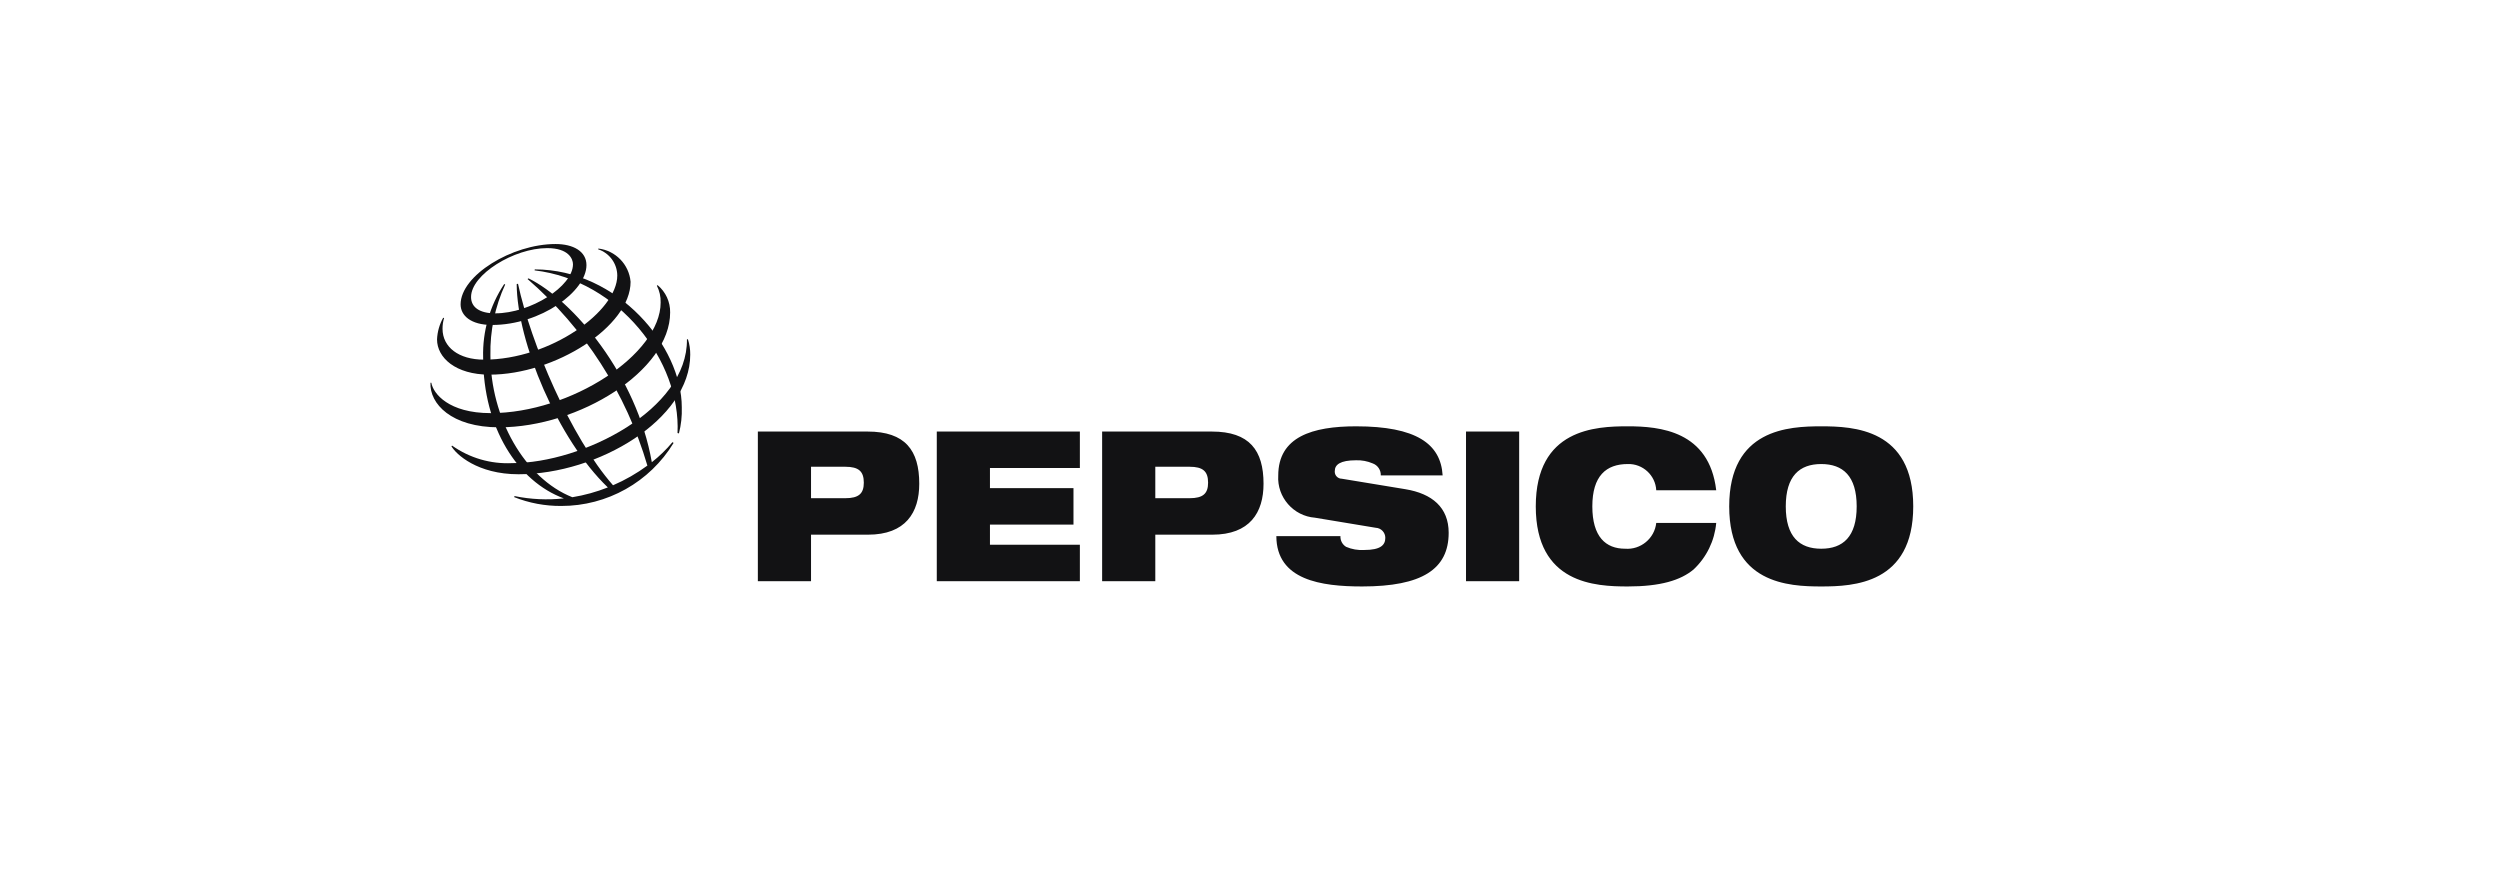 <?xml version="1.0" encoding="UTF-8" standalone="no"?>
<!DOCTYPE svg PUBLIC "-//W3C//DTD SVG 1.1//EN" "http://www.w3.org/Graphics/SVG/1.1/DTD/svg11.dtd">
<svg width="100%" height="100%" viewBox="0 0 218 77" version="1.1" xmlns="http://www.w3.org/2000/svg" xmlns:xlink="http://www.w3.org/1999/xlink" xml:space="preserve" xmlns:serif="http://www.serif.com/" style="fill-rule:evenodd;clip-rule:evenodd;stroke-linejoin:round;stroke-miterlimit:2;">
    <g transform="matrix(1.293,0,0,1.293,37.534,16.814)">
        <path d="M25.667,18.474L27.981,18.474C28.884,18.474 29.227,18.786 29.227,19.549C29.227,20.284 28.884,20.595 27.981,20.595L25.667,20.595L25.667,18.474ZM22.081,26.194L25.667,26.194L25.667,23.055L29.507,23.055C32.05,23.055 32.966,21.557 32.966,19.62C32.966,17.372 32.024,16.1 29.481,16.1L22.081,16.1L22.081,26.194ZM34.148,16.1L43.798,16.1L43.798,18.559L37.734,18.559L37.734,19.917L43.367,19.917L43.367,22.377L37.734,22.377L37.734,23.734L43.798,23.734L43.798,26.194L34.148,26.194L34.148,16.1ZM48.885,18.474L51.199,18.474C52.102,18.474 52.445,18.786 52.445,19.549C52.445,20.284 52.102,20.595 51.199,20.595L48.885,20.595L48.885,18.474ZM45.299,26.194L48.885,26.194L48.885,23.055L52.725,23.055C55.268,23.055 56.184,21.557 56.184,19.62C56.184,17.372 55.243,16.1 52.699,16.1L45.299,16.1L45.299,26.194ZM59.654,21.91C58.2,21.801 57.086,20.525 57.176,19.068C57.176,16.453 59.477,15.747 62.426,15.747C66.469,15.747 68.135,16.92 68.263,19.055L64.092,19.055C64.105,18.696 63.883,18.369 63.546,18.248C63.193,18.097 62.81,18.024 62.426,18.037C61.358,18.037 60.99,18.333 60.99,18.758C60.988,18.774 60.987,18.791 60.987,18.808C60.987,19.067 61.201,19.281 61.46,19.281L65.745,19.987C67.551,20.284 68.67,21.217 68.67,22.927C68.67,25.388 66.864,26.547 62.833,26.547C60.074,26.547 57.06,26.123 57.048,23.154L61.371,23.154C61.356,23.446 61.503,23.724 61.753,23.875C62.137,24.041 62.555,24.113 62.973,24.087C64.091,24.087 64.397,23.747 64.397,23.267C64.399,22.906 64.11,22.604 63.749,22.589L59.654,21.91ZM69.839,16.1L73.424,16.1L73.424,26.194L69.839,26.194L69.839,16.1ZM86.713,22.264C86.606,23.461 86.063,24.579 85.186,25.402C84.309,26.137 82.936,26.547 80.749,26.547C78.575,26.547 74.544,26.377 74.544,21.147C74.544,15.917 78.575,15.746 80.749,15.746C82.91,15.746 86.242,16.057 86.713,20.058L82.669,20.058C82.618,19.051 81.757,18.259 80.749,18.291C79.286,18.291 78.358,19.096 78.358,21.147C78.358,23.197 79.261,24.002 80.571,24.002C81.619,24.084 82.555,23.308 82.669,22.263L86.713,22.263L86.713,22.264ZM91.404,21.147C91.404,19.097 92.333,18.291 93.795,18.291C95.257,18.291 96.186,19.097 96.186,21.147C96.186,23.198 95.257,24.002 93.795,24.002C92.333,24.002 91.404,23.197 91.404,21.147ZM87.589,21.147C87.589,26.377 91.62,26.547 93.795,26.547C95.97,26.547 100,26.377 100,21.147C100,15.917 95.969,15.747 93.795,15.747C91.621,15.747 87.589,15.916 87.589,21.147ZM16.663,16.2C16.895,11.357 12.719,5.904 7.025,5.23L7.035,5.164C12.648,5.164 16.951,10.36 16.951,14.459C16.972,15.054 16.907,15.649 16.758,16.225L16.663,16.2ZM16.323,16.816C15.908,17.314 15.441,17.768 14.93,18.167C13.918,12.346 9.64,7.255 6.615,5.769L6.55,5.814C10.394,9.146 13.199,13.514 14.631,18.396C13.911,18.924 13.134,19.37 12.314,19.723C9.443,16.45 6.767,10.137 5.905,6.131L5.817,6.157C5.837,10.046 8.597,16.647 11.964,19.868C11.192,20.173 10.389,20.395 9.57,20.529C6.343,19.251 4.045,15.156 4.045,10.961C4.012,9.314 4.353,7.679 5.042,6.182L4.973,6.155C4.002,7.618 3.507,9.345 3.554,11.1C3.555,15.842 5.893,19.466 8.997,20.607C7.887,20.729 6.765,20.676 5.671,20.451L5.648,20.523C6.659,20.924 7.738,21.126 8.825,21.118C11.916,21.123 14.794,19.508 16.399,16.867L16.323,16.816Z" style="fill:rgb(18,18,20);"/>
    </g>
    <g transform="matrix(1.293,0,0,1.293,37.534,16.814)">
        <path d="M8.437,3.453C5.49,3.453 2.034,5.58 2.034,7.524C2.034,8.276 2.722,8.912 4.146,8.912C7.451,8.912 10.522,6.641 10.522,4.875C10.522,3.946 9.63,3.453 8.437,3.453ZM9.613,4.82C9.613,6.309 6.755,8.128 4.365,8.128C3.31,8.128 2.739,7.713 2.739,7.027C2.739,5.517 5.63,3.729 7.872,3.729C9.333,3.728 9.613,4.472 9.613,4.82Z" style="fill:rgb(18,18,20);"/>
    </g>
    <g transform="matrix(1.293,0,0,1.293,37.534,16.814)">
        <path d="M0.86,8.424C0.61,8.872 0.468,9.371 0.445,9.883C0.445,11.117 1.692,12.263 3.986,12.263C8.4,12.263 13.498,9.014 13.498,5.999C13.398,4.836 12.487,3.895 11.327,3.757L11.311,3.81C12.073,4.06 12.594,4.773 12.601,5.575C12.601,7.977 8.099,11.251 3.615,11.251C1.898,11.251 0.816,10.403 0.816,9.169C0.815,8.925 0.849,8.681 0.92,8.447L0.86,8.424Z" style="fill:rgb(18,18,20);"/>
    </g>
    <g transform="matrix(1.293,0,0,1.293,37.534,16.814)">
        <path d="M15.318,6.225C15.866,6.678 16.178,7.357 16.166,8.068C16.166,11.974 10.046,15.815 4.635,15.815C1.408,15.815 -0.063,14.222 0.002,12.808L0.06,12.808C0.187,13.542 1.234,14.857 4.058,14.857C9.476,14.857 15.525,10.882 15.525,7.4C15.538,7.006 15.45,6.616 15.271,6.265L15.318,6.225Z" style="fill:rgb(18,18,20);"/>
    </g>
    <g transform="matrix(1.293,0,0,1.293,37.534,16.814)">
        <path d="M17.364,9.871C17.472,10.208 17.525,10.56 17.521,10.914C17.521,15.26 11.327,18.98 5.94,18.98C3.167,18.98 1.72,17.633 1.414,17.086L1.463,17.05C2.641,17.883 4.064,18.299 5.505,18.23C10.263,18.23 17.362,14.61 17.298,9.887L17.364,9.871Z" style="fill:rgb(18,18,20);"/>
    </g>
</svg>
